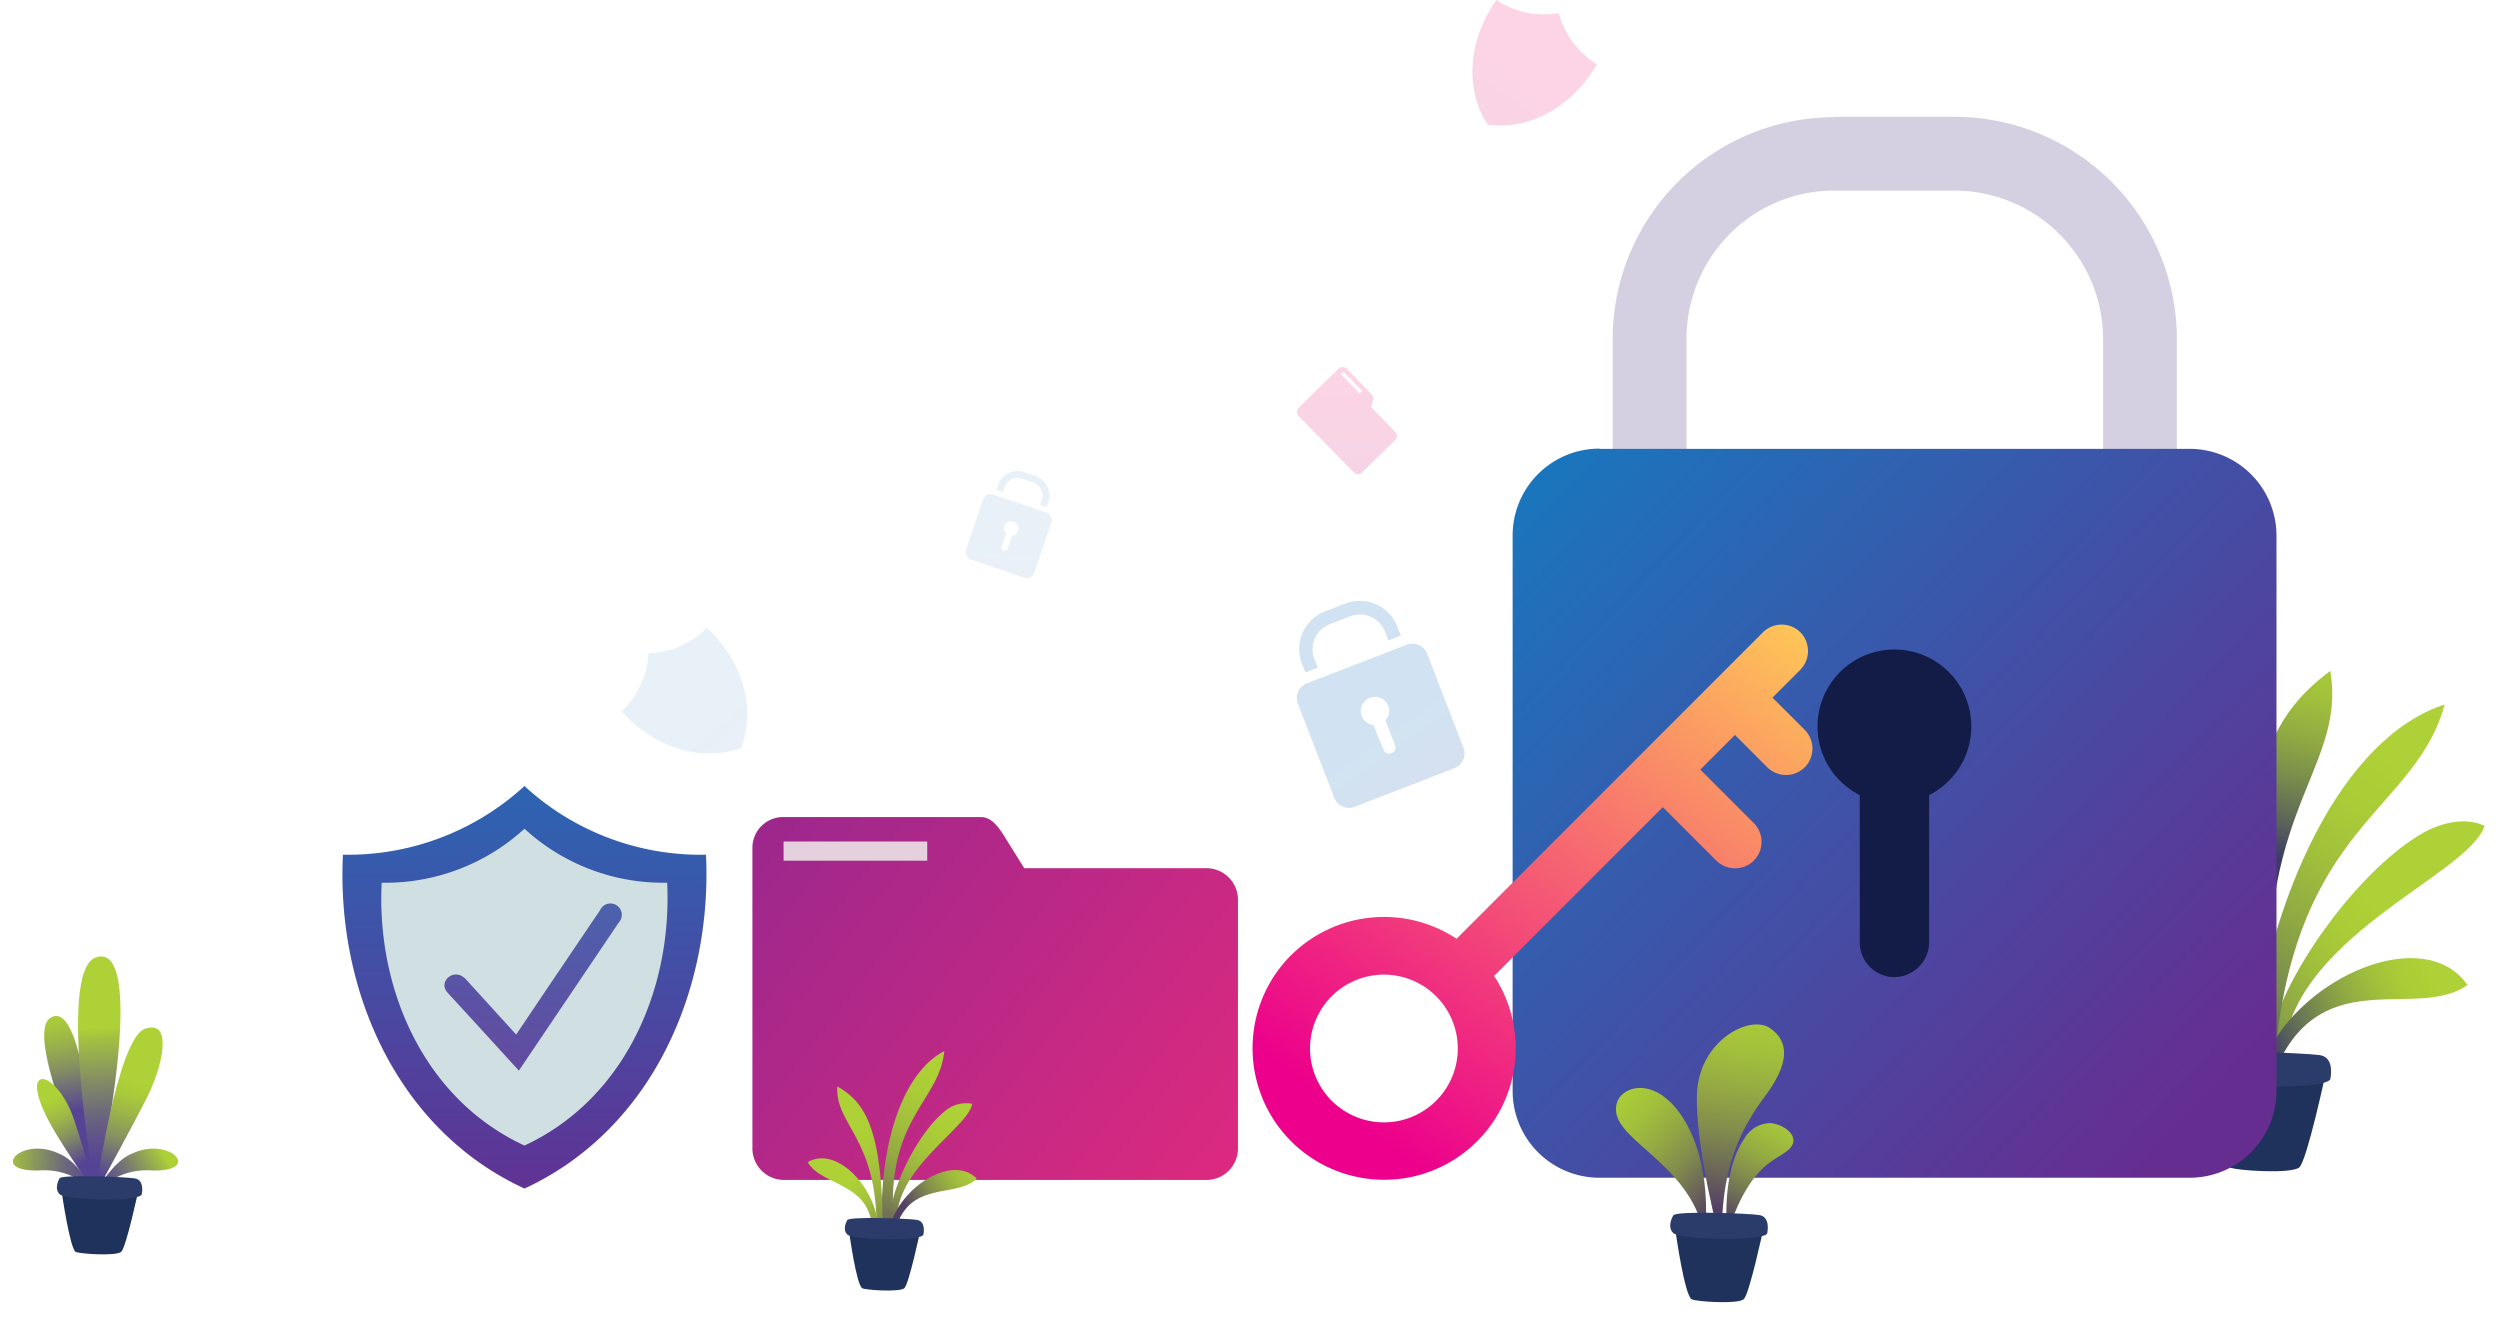 <svg xmlns="http://www.w3.org/2000/svg" xmlns:xlink="http://www.w3.org/1999/xlink" viewBox="0 0 316.75 167.47"><defs><style>.cls-1{mask:url(#mask);filter:url(#luminosity-noclip-8);}.cls-10,.cls-12,.cls-14,.cls-17,.cls-19,.cls-2,.cls-21,.cls-23,.cls-25,.cls-27,.cls-29,.cls-4,.cls-6,.cls-8{mix-blend-mode:multiply;}.cls-2{fill:url(#radial-gradient);}.cls-3{mask:url(#mask-2);filter:url(#luminosity-noclip-13);}.cls-4{fill:url(#radial-gradient-2);}.cls-5{mask:url(#mask-3);filter:url(#luminosity-noclip-14);}.cls-6{fill:url(#radial-gradient-3);}.cls-7{mask:url(#mask-4);filter:url(#luminosity-noclip-9);}.cls-8{fill:url(#radial-gradient-4);}.cls-9{mask:url(#mask-5);filter:url(#luminosity-noclip-10);}.cls-10{fill:url(#radial-gradient-5);}.cls-11{mask:url(#mask-6);filter:url(#luminosity-noclip-11);}.cls-12{fill:url(#radial-gradient-6);}.cls-13{mask:url(#mask-7);filter:url(#luminosity-noclip-12);}.cls-14{fill:url(#radial-gradient-7);}.cls-15{isolation:isolate;}.cls-16{mask:url(#mask-8);}.cls-17,.cls-19,.cls-21,.cls-23,.cls-25,.cls-27,.cls-29{opacity:0.8;}.cls-17{fill:url(#radial-gradient-8);}.cls-18{mask:url(#mask-9);}.cls-19{fill:url(#radial-gradient-9);}.cls-20{mask:url(#mask-10);}.cls-21{fill:url(#radial-gradient-10);}.cls-22{mask:url(#mask-11);}.cls-23{fill:url(#radial-gradient-11);}.cls-24{mask:url(#mask-12);}.cls-25{fill:url(#radial-gradient-12);}.cls-26{mask:url(#mask-13);}.cls-27{fill:url(#radial-gradient-13);}.cls-28{mask:url(#mask-14);}.cls-29{fill:url(#radial-gradient-14);}.cls-30{fill:url(#linear-gradient);}.cls-31{fill:url(#linear-gradient-2);}.cls-32{fill:url(#linear-gradient-3);}.cls-33{fill:url(#linear-gradient-4);}.cls-34{fill:url(#linear-gradient-5);}.cls-35{fill:url(#linear-gradient-6);}.cls-36{fill:#1f325c;}.cls-37{fill:#2c3c6a;}.cls-38{fill:#d4d0e2;}.cls-39,.cls-40,.cls-41,.cls-42,.cls-43,.cls-45,.cls-46,.cls-47,.cls-49,.cls-50,.cls-51,.cls-52,.cls-53,.cls-54,.cls-55,.cls-56,.cls-57,.cls-58{fill-rule:evenodd;}.cls-39{fill:url(#linear-gradient-7);}.cls-40{fill:#131c46;}.cls-41{fill:url(#linear-gradient-8);}.cls-42{fill:url(#linear-gradient-9);}.cls-43{fill:#d0e0e2;}.cls-44{opacity:0.9;fill:url(#linear-gradient-10);}.cls-45,.cls-67{opacity:0.1;}.cls-45{fill:url(#linear-gradient-11);}.cls-46,.cls-49,.cls-64{opacity:0.2;}.cls-46{fill:url(#linear-gradient-12);}.cls-47{fill:url(#linear-gradient-13);}.cls-48{fill:#e5d1dd;}.cls-49{fill:url(#linear-gradient-14);}.cls-50{fill:url(#linear-gradient-15);}.cls-51{fill:url(#linear-gradient-16);}.cls-52{fill:url(#linear-gradient-17);}.cls-53{fill:url(#linear-gradient-18);}.cls-54{fill:url(#linear-gradient-19);}.cls-55{fill:url(#linear-gradient-20);}.cls-56{fill:url(#linear-gradient-21);}.cls-57{fill:url(#linear-gradient-22);}.cls-58{fill:url(#linear-gradient-23);}.cls-59{fill:url(#linear-gradient-24);}.cls-60{fill:url(#linear-gradient-25);}.cls-61{fill:url(#linear-gradient-26);}.cls-62{fill:url(#linear-gradient-27);}.cls-63{fill:url(#linear-gradient-28);}.cls-65{fill:url(#linear-gradient-29);}.cls-66{fill:url(#linear-gradient-30);}.cls-68{fill:url(#linear-gradient-31);}.cls-69{fill:url(#linear-gradient-32);}.cls-70{filter:url(#luminosity-noclip-7);}.cls-71{filter:url(#luminosity-noclip-6);}.cls-72{filter:url(#luminosity-noclip-5);}.cls-73{filter:url(#luminosity-noclip-4);}.cls-74{filter:url(#luminosity-noclip-3);}.cls-75{filter:url(#luminosity-noclip-2);}.cls-76{filter:url(#luminosity-noclip);}</style><filter id="luminosity-noclip" x="163.83" y="-8398.08" width="152.92" height="32766" filterUnits="userSpaceOnUse" color-interpolation-filters="sRGB"><feFlood flood-color="#fff" result="bg"/><feBlend in="SourceGraphic" in2="bg"/></filter><mask id="mask" x="163.83" y="-8398.08" width="152.92" height="32766" maskUnits="userSpaceOnUse"><g class="cls-76"/></mask><radialGradient id="radial-gradient" cx="762.61" cy="19.53" r="10.82" gradientTransform="translate(-5146.76 137.86) scale(7.06 0.65)" gradientUnits="userSpaceOnUse"><stop offset="0" stop-color="#fff"/><stop offset="0.1" stop-color="#fafafa"/><stop offset="0.23" stop-color="#ebebeb"/><stop offset="0.36" stop-color="#d2d2d2"/><stop offset="0.5" stop-color="#b0b0b0"/><stop offset="0.65" stop-color="#848484"/><stop offset="0.81" stop-color="#4e4e4e"/><stop offset="0.96" stop-color="#0f0f0f"/><stop offset="1"/></radialGradient><filter id="luminosity-noclip-2" x="204.97" y="-8398.08" width="25.56" height="32766" filterUnits="userSpaceOnUse" color-interpolation-filters="sRGB"><feFlood flood-color="#fff" result="bg"/><feBlend in="SourceGraphic" in2="bg"/></filter><mask id="mask-2" x="204.97" y="-8398.08" width="25.56" height="32766" maskUnits="userSpaceOnUse"><g class="cls-75"/></mask><radialGradient id="radial-gradient-2" cx="759.41" cy="189.37" r="1.81" gradientTransform="translate(-5146.76 -95.31) scale(7.06 1.37)" xlink:href="#radial-gradient"/><filter id="luminosity-noclip-3" x="274.33" y="-8398.08" width="28.38" height="32766" filterUnits="userSpaceOnUse" color-interpolation-filters="sRGB"><feFlood flood-color="#fff" result="bg"/><feBlend in="SourceGraphic" in2="bg"/></filter><mask id="mask-3" x="274.33" y="-8398.08" width="28.38" height="32766" maskUnits="userSpaceOnUse"><g class="cls-74"/></mask><radialGradient id="radial-gradient-3" cx="782.81" cy="177.3" r="1.81" gradientTransform="translate(-5850.52 -95.31) scale(7.84 1.37)" xlink:href="#radial-gradient"/><filter id="luminosity-noclip-4" x="66.05" y="-8398.08" width="152.92" height="32766" filterUnits="userSpaceOnUse" color-interpolation-filters="sRGB"><feFlood flood-color="#fff" result="bg"/><feBlend in="SourceGraphic" in2="bg"/></filter><mask id="mask-4" x="66.05" y="-8398.08" width="152.92" height="32766" maskUnits="userSpaceOnUse"><g class="cls-73"/></mask><radialGradient id="radial-gradient-4" cx="748.76" cy="18.27" r="10.82" xlink:href="#radial-gradient"/><filter id="luminosity-noclip-5" x="24.26" y="-8398.08" width="90.59" height="32766" filterUnits="userSpaceOnUse" color-interpolation-filters="sRGB"><feFlood flood-color="#fff" result="bg"/><feBlend in="SourceGraphic" in2="bg"/></filter><mask id="mask-5" x="24.26" y="-8398.08" width="90.59" height="32766" maskUnits="userSpaceOnUse"><g class="cls-72"/></mask><radialGradient id="radial-gradient-5" cx="738.44" cy="19.53" r="6.41" xlink:href="#radial-gradient"/><filter id="luminosity-noclip-6" x="0" y="-8398.08" width="25.56" height="32766" filterUnits="userSpaceOnUse" color-interpolation-filters="sRGB"><feFlood flood-color="#fff" result="bg"/><feBlend in="SourceGraphic" in2="bg"/></filter><mask id="mask-6" x="0" y="-8398.08" width="25.56" height="32766" maskUnits="userSpaceOnUse"><g class="cls-71"/></mask><radialGradient id="radial-gradient-6" cx="730.4" cy="184.97" r="1.81" gradientTransform="translate(-5146.76 -95.31) scale(7.06 1.37)" xlink:href="#radial-gradient"/><filter id="luminosity-noclip-7" x="99.92" y="-8398.08" width="25.56" height="32766" filterUnits="userSpaceOnUse" color-interpolation-filters="sRGB"><feFlood flood-color="#fff" result="bg"/><feBlend in="SourceGraphic" in2="bg"/></filter><mask id="mask-7" x="99.92" y="-8398.08" width="25.56" height="32766" maskUnits="userSpaceOnUse"><g class="cls-70"/></mask><radialGradient id="radial-gradient-7" cx="744.54" cy="188.3" r="1.81" gradientTransform="translate(-5146.76 -95.31) scale(7.06 1.37)" xlink:href="#radial-gradient"/><filter id="luminosity-noclip-8" x="163.83" y="143.53" width="152.92" height="14.11" filterUnits="userSpaceOnUse" color-interpolation-filters="sRGB"><feFlood flood-color="#fff" result="bg"/><feBlend in="SourceGraphic" in2="bg"/></filter><mask id="mask-8" x="163.83" y="143.53" width="152.92" height="14.11" maskUnits="userSpaceOnUse"><g class="cls-1"><path class="cls-2" d="M316.75,150.59c0,3.89-34.24,7-76.46,7s-76.46-3.16-76.46-7,34.23-7.06,76.46-7.06S316.75,146.69,316.75,150.59Z"/></g></mask><radialGradient id="radial-gradient-8" cx="762.61" cy="19.53" r="10.82" gradientTransform="translate(-5146.76 137.86) scale(7.06 0.65)" gradientUnits="userSpaceOnUse"><stop offset="0" stop-color="#662d91"/><stop offset="0.11" stop-color="#6a3294"/><stop offset="0.25" stop-color="#75419b"/><stop offset="0.4" stop-color="#865aa8"/><stop offset="0.56" stop-color="#9f7cba"/><stop offset="0.73" stop-color="#c0a8d1"/><stop offset="0.9" stop-color="#e6dded"/><stop offset="1" stop-color="#fff"/></radialGradient><filter id="luminosity-noclip-9" x="66.05" y="142.71" width="152.92" height="14.11" filterUnits="userSpaceOnUse" color-interpolation-filters="sRGB"><feFlood flood-color="#fff" result="bg"/><feBlend in="SourceGraphic" in2="bg"/></filter><mask id="mask-9" x="66.05" y="142.71" width="152.92" height="14.11" maskUnits="userSpaceOnUse"><g class="cls-7"><path class="cls-8" d="M219,149.77c0,3.89-34.24,7-76.46,7s-76.46-3.16-76.46-7,34.23-7.06,76.46-7.06S219,145.87,219,149.77Z"/></g></mask><radialGradient id="radial-gradient-9" cx="748.76" cy="18.27" r="10.82" xlink:href="#radial-gradient-8"/><filter id="luminosity-noclip-10" x="24.26" y="146.41" width="90.59" height="8.36" filterUnits="userSpaceOnUse" color-interpolation-filters="sRGB"><feFlood flood-color="#fff" result="bg"/><feBlend in="SourceGraphic" in2="bg"/></filter><mask id="mask-10" x="24.26" y="146.41" width="90.59" height="8.36" maskUnits="userSpaceOnUse"><g class="cls-9"><path class="cls-10" d="M114.85,150.59c0,2.3-20.28,4.18-45.3,4.18s-45.29-1.88-45.29-4.18,20.28-4.18,45.29-4.18S114.85,148.28,114.85,150.59Z"/></g></mask><radialGradient id="radial-gradient-10" cx="738.44" cy="19.53" r="6.41" xlink:href="#radial-gradient-8"/><filter id="luminosity-noclip-11" x="0" y="156.44" width="25.56" height="4.97" filterUnits="userSpaceOnUse" color-interpolation-filters="sRGB"><feFlood flood-color="#fff" result="bg"/><feBlend in="SourceGraphic" in2="bg"/></filter><mask id="mask-11" x="0" y="156.44" width="25.56" height="4.97" maskUnits="userSpaceOnUse"><g class="cls-11"><path class="cls-12" d="M25.56,158.93c0,1.37-5.72,2.48-12.78,2.48S0,160.3,0,158.93s5.72-2.49,12.78-2.49S25.56,157.55,25.56,158.93Z"/></g></mask><radialGradient id="radial-gradient-11" cx="730.4" cy="184.97" r="1.81" gradientTransform="translate(-5146.76 -95.31) scale(7.06 1.37)" gradientUnits="userSpaceOnUse"><stop offset="0" stop-color="#541f78"/><stop offset="0.11" stop-color="#58247b"/><stop offset="0.24" stop-color="#633384"/><stop offset="0.39" stop-color="#764c93"/><stop offset="0.54" stop-color="#906ea8"/><stop offset="0.7" stop-color="#b29ac2"/><stop offset="0.87" stop-color="#dacfe2"/><stop offset="1" stop-color="#fff"/></radialGradient><filter id="luminosity-noclip-12" x="99.92" y="161.02" width="25.56" height="4.97" filterUnits="userSpaceOnUse" color-interpolation-filters="sRGB"><feFlood flood-color="#fff" result="bg"/><feBlend in="SourceGraphic" in2="bg"/></filter><mask id="mask-12" x="99.92" y="161.02" width="25.56" height="4.97" maskUnits="userSpaceOnUse"><g class="cls-13"><path class="cls-14" d="M125.49,163.51c0,1.37-5.73,2.49-12.79,2.49s-12.78-1.12-12.78-2.49S105.65,161,112.7,161,125.49,162.13,125.49,163.51Z"/></g></mask><radialGradient id="radial-gradient-12" cx="744.54" cy="188.3" r="1.81" xlink:href="#radial-gradient-11"/><filter id="luminosity-noclip-13" x="204.97" y="162.5" width="25.56" height="4.97" filterUnits="userSpaceOnUse" color-interpolation-filters="sRGB"><feFlood flood-color="#fff" result="bg"/><feBlend in="SourceGraphic" in2="bg"/></filter><mask id="mask-13" x="204.97" y="162.5" width="25.56" height="4.97" maskUnits="userSpaceOnUse"><g class="cls-3"><path class="cls-4" d="M230.53,165c0,1.38-5.72,2.49-12.78,2.49S205,166.36,205,165s5.72-2.48,12.78-2.48S230.53,163.61,230.53,165Z"/></g></mask><radialGradient id="radial-gradient-13" cx="759.41" cy="189.37" r="1.81" xlink:href="#radial-gradient-11"/><filter id="luminosity-noclip-14" x="274.33" y="145.91" width="28.38" height="4.97" filterUnits="userSpaceOnUse" color-interpolation-filters="sRGB"><feFlood flood-color="#fff" result="bg"/><feBlend in="SourceGraphic" in2="bg"/></filter><mask id="mask-14" x="274.33" y="145.91" width="28.38" height="4.97" maskUnits="userSpaceOnUse"><g class="cls-5"><path class="cls-6" d="M302.71,148.39c0,1.38-6.36,2.49-14.19,2.49s-14.19-1.11-14.19-2.49,6.35-2.48,14.19-2.48S302.71,147,302.71,148.39Z"/></g></mask><radialGradient id="radial-gradient-14" cx="782.81" cy="177.3" r="1.81" gradientTransform="translate(-5850.52 -95.31) scale(7.84 1.37)" xlink:href="#radial-gradient-11"/><linearGradient id="linear-gradient" x1="-3409.16" y1="796.94" x2="-3368.95" y2="824.58" gradientTransform="matrix(-0.98, 0.17, 0.17, 0.98, -3177.93, -89.4)" gradientUnits="userSpaceOnUse"><stop offset="0" stop-color="#add136"/><stop offset="0.11" stop-color="#aacc37"/><stop offset="0.23" stop-color="#9fbf3c"/><stop offset="0.35" stop-color="#8fa943"/><stop offset="0.48" stop-color="#778a4d"/><stop offset="0.61" stop-color="#596359"/><stop offset="0.72" stop-color="#3b3b66"/></linearGradient><linearGradient id="linear-gradient-2" x1="-3409.2" y1="776.07" x2="-3364.87" y2="828.13" xlink:href="#linear-gradient"/><linearGradient id="linear-gradient-3" x1="-2141.84" y1="362.3" x2="-2126.99" y2="401.63" gradientTransform="matrix(-0.99, 0.13, 0.13, 0.99, -1876.33, -1.75)" xlink:href="#linear-gradient"/><linearGradient id="linear-gradient-4" x1="-3357.16" y1="780.75" x2="-3376.62" y2="827.58" xlink:href="#linear-gradient"/><linearGradient id="linear-gradient-5" x1="4261.27" y1="-3155.89" x2="4248.9" y2="-3126.13" gradientTransform="matrix(0.71, 0.7, -0.7, 0.71, -4934.04, -636.73)" xlink:href="#linear-gradient"/><linearGradient id="linear-gradient-6" x1="-1700.23" y1="309.24" x2="-1709.45" y2="331.44" gradientTransform="matrix(-0.96, 0.27, 0.27, 0.96, -1449.2, 269.36)" xlink:href="#linear-gradient"/><linearGradient id="linear-gradient-7" x1="279.02" y1="140.14" x2="196.02" y2="61.14" gradientUnits="userSpaceOnUse"><stop offset="0" stop-color="#662d91"/><stop offset="1" stop-color="#1b75bc"/></linearGradient><linearGradient id="linear-gradient-8" x1="172.1" y1="142.68" x2="223.76" y2="73.68" gradientUnits="userSpaceOnUse"><stop offset="0" stop-color="#ec008c"/><stop offset="1" stop-color="#ffcb56"/></linearGradient><linearGradient id="linear-gradient-9" x1="66.23" y1="156.3" x2="66.56" y2="82.3" xlink:href="#linear-gradient-7"/><linearGradient id="linear-gradient-10" x1="62.99" y1="147.93" x2="73.99" y2="81.43" xlink:href="#linear-gradient-7"/><linearGradient id="linear-gradient-11" x1="490.97" y1="-483" x2="492.72" y2="-517.85" gradientTransform="translate(99.76 805.18) rotate(-44.42)" xlink:href="#linear-gradient-7"/><linearGradient id="linear-gradient-12" x1="263.29" y1="706.55" x2="265.04" y2="671.7" gradientTransform="matrix(0.84, 0.54, -0.54, 0.84, 330.23, -698.37)" gradientUnits="userSpaceOnUse"><stop offset="0" stop-color="#92278f"/><stop offset="1" stop-color="#ee2a7b"/></linearGradient><linearGradient id="linear-gradient-13" x1="85.74" y1="98.95" x2="170.08" y2="163.28" gradientTransform="matrix(1, 0, 0, 1, 0, 0)" xlink:href="#linear-gradient-12"/><linearGradient id="linear-gradient-14" x1="347.23" y1="822.52" x2="321.25" y2="797.66" gradientTransform="matrix(0.7, 0.72, -0.72, 0.7, 517.84, -741.76)" xlink:href="#linear-gradient-12"/><linearGradient id="linear-gradient-15" x1="5.13" y1="118.11" x2="10.37" y2="146.57" gradientUnits="userSpaceOnUse"><stop offset="0.34" stop-color="#add136"/><stop offset="0.4" stop-color="#a8c93b"/><stop offset="0.49" stop-color="#9bb449"/><stop offset="0.6" stop-color="#869260"/><stop offset="0.72" stop-color="#686280"/><stop offset="0.8" stop-color="#554395"/></linearGradient><linearGradient id="linear-gradient-16" x1="11.86" y1="117.64" x2="14.16" y2="154.85" gradientUnits="userSpaceOnUse"><stop offset="0.34" stop-color="#add136"/><stop offset="0.37" stop-color="#a4c240"/><stop offset="0.52" stop-color="#828c64"/><stop offset="0.64" stop-color="#6a647f"/><stop offset="0.74" stop-color="#5b4c8f"/><stop offset="0.8" stop-color="#554395"/></linearGradient><linearGradient id="linear-gradient-17" x1="19.78" y1="128.56" x2="12.11" y2="154.39" xlink:href="#linear-gradient-15"/><linearGradient id="linear-gradient-18" x1="3.52" y1="133.17" x2="12.28" y2="150.88" xlink:href="#linear-gradient-15"/><linearGradient id="linear-gradient-19" x1="26.7" y1="142.62" x2="9.05" y2="153.1" xlink:href="#linear-gradient-16"/><linearGradient id="linear-gradient-20" x1="-8.93" y1="147.28" x2="18.38" y2="148.93" xlink:href="#linear-gradient-16"/><linearGradient id="linear-gradient-21" x1="566.48" y1="-969.78" x2="576.3" y2="-933.22" gradientTransform="translate(228.55 1256.26) rotate(-31.83)" gradientUnits="userSpaceOnUse"><stop offset="0.15" stop-color="#add136"/><stop offset="0.24" stop-color="#aacc37"/><stop offset="0.33" stop-color="#a2bf3c"/><stop offset="0.43" stop-color="#94a943"/><stop offset="0.54" stop-color="#818a4d"/><stop offset="0.64" stop-color="#69635a"/><stop offset="0.72" stop-color="#533f66"/></linearGradient><linearGradient id="linear-gradient-22" x1="588.52" y1="-950.55" x2="566.73" y2="-937.39" gradientTransform="translate(228.55 1256.26) rotate(-31.83)" gradientUnits="userSpaceOnUse"><stop offset="0" stop-color="#add136"/><stop offset="0.11" stop-color="#aacc37"/><stop offset="0.23" stop-color="#a2bf3c"/><stop offset="0.36" stop-color="#94a943"/><stop offset="0.49" stop-color="#818a4d"/><stop offset="0.62" stop-color="#69635a"/><stop offset="0.72" stop-color="#533f66"/></linearGradient><linearGradient id="linear-gradient-23" x1="595.51" y1="-969.87" x2="564.01" y2="-931.91" gradientTransform="translate(228.55 1256.26) rotate(-31.83)" gradientUnits="userSpaceOnUse"><stop offset="0.12" stop-color="#add136"/><stop offset="0.21" stop-color="#aacc37"/><stop offset="0.31" stop-color="#a2bf3c"/><stop offset="0.41" stop-color="#94a943"/><stop offset="0.52" stop-color="#818a4d"/><stop offset="0.63" stop-color="#69635a"/><stop offset="0.72" stop-color="#533f66"/></linearGradient><linearGradient id="linear-gradient-24" x1="1955.66" y1="-167.77" x2="1974.43" y2="-154.86" gradientTransform="matrix(-0.94, 0.34, 0.34, 0.94, 2022.16, -363)" gradientUnits="userSpaceOnUse"><stop offset="0" stop-color="#add136"/><stop offset="0.17" stop-color="#abce37"/><stop offset="0.31" stop-color="#a5c43a"/><stop offset="0.44" stop-color="#9ab340"/><stop offset="0.56" stop-color="#8c9b48"/><stop offset="0.67" stop-color="#797c52"/><stop offset="0.78" stop-color="#62575e"/><stop offset="0.84" stop-color="#533f66"/></linearGradient><linearGradient id="linear-gradient-25" x1="1956.78" y1="-176.18" x2="1977.48" y2="-151.87" gradientTransform="matrix(-0.94, 0.34, 0.34, 0.94, 2022.16, -363)" gradientUnits="userSpaceOnUse"><stop offset="0" stop-color="#add136"/><stop offset="0.12" stop-color="#aacc37"/><stop offset="0.25" stop-color="#a2bf3c"/><stop offset="0.39" stop-color="#94a943"/><stop offset="0.53" stop-color="#818a4d"/><stop offset="0.67" stop-color="#69635a"/><stop offset="0.78" stop-color="#533f66"/></linearGradient><linearGradient id="linear-gradient-26" x1="1972.64" y1="-175.22" x2="1972.37" y2="-151.38" gradientTransform="matrix(-0.94, 0.34, 0.34, 0.94, 2022.16, -363)" gradientUnits="userSpaceOnUse"><stop offset="0" stop-color="#add136"/><stop offset="0.12" stop-color="#aacc37"/><stop offset="0.26" stop-color="#a2bf3c"/><stop offset="0.4" stop-color="#94a943"/><stop offset="0.54" stop-color="#818a4d"/><stop offset="0.69" stop-color="#69635a"/><stop offset="0.8" stop-color="#533f66"/></linearGradient><linearGradient id="linear-gradient-27" x1="1978.65" y1="-167.94" x2="1972.88" y2="-154.04" gradientTransform="matrix(-0.94, 0.34, 0.34, 0.94, 2022.16, -363)" gradientUnits="userSpaceOnUse"><stop offset="0" stop-color="#add136"/><stop offset="0.12" stop-color="#aacc37"/><stop offset="0.25" stop-color="#a2bf3c"/><stop offset="0.38" stop-color="#94a943"/><stop offset="0.52" stop-color="#818a4d"/><stop offset="0.66" stop-color="#69635a"/><stop offset="0.77" stop-color="#533f66"/></linearGradient><linearGradient id="linear-gradient-28" x1="374.38" y1="661.15" x2="368.61" y2="675.05" gradientTransform="translate(198.28 -609.04) rotate(35.12)" gradientUnits="userSpaceOnUse"><stop offset="0" stop-color="#add136"/><stop offset="0.11" stop-color="#aacc37"/><stop offset="0.24" stop-color="#a2bf3c"/><stop offset="0.36" stop-color="#94a943"/><stop offset="0.5" stop-color="#818a4d"/><stop offset="0.63" stop-color="#69635a"/><stop offset="0.74" stop-color="#533f66"/></linearGradient><linearGradient id="linear-gradient-29" x1="300.56" y1="-213.62" x2="293.05" y2="-243.88" gradientTransform="translate(-9.64 426.25) rotate(-21.14)" xlink:href="#linear-gradient-7"/><linearGradient id="linear-gradient-30" x1="303.05" y1="-214.24" x2="295.54" y2="-244.5" gradientTransform="translate(-9.64 426.25) rotate(-21.14)" xlink:href="#linear-gradient-7"/><linearGradient id="linear-gradient-31" x1="131" y1="428.31" x2="127.09" y2="412.57" gradientTransform="translate(140.35 -362.89) rotate(18.8)" xlink:href="#linear-gradient-7"/><linearGradient id="linear-gradient-32" x1="132.29" y1="427.99" x2="128.39" y2="412.25" gradientTransform="translate(140.35 -362.89) rotate(18.8)" xlink:href="#linear-gradient-7"/></defs><title>Asset 1</title><g class="cls-15"><g id="Layer_2" data-name="Layer 2"><g id="Layer_1-2" data-name="Layer 1"><g class="cls-16"><path class="cls-17" d="M316.75,150.59c0,3.89-34.24,7-76.46,7s-76.46-3.16-76.46-7,34.23-7.06,76.46-7.06S316.75,146.69,316.75,150.59Z"/></g><g class="cls-18"><path class="cls-19" d="M219,149.77c0,3.89-34.24,7-76.46,7s-76.46-3.16-76.46-7,34.23-7.06,76.46-7.06S219,145.87,219,149.77Z"/></g><g class="cls-20"><path class="cls-21" d="M114.85,150.59c0,2.3-20.28,4.18-45.3,4.18s-45.29-1.88-45.29-4.18,20.28-4.18,45.29-4.18S114.85,148.28,114.85,150.59Z"/></g><g class="cls-22"><path class="cls-23" d="M25.56,158.93c0,1.37-5.72,2.48-12.78,2.48S0,160.3,0,158.93s5.72-2.49,12.78-2.49S25.56,157.55,25.56,158.93Z"/></g><g class="cls-24"><path class="cls-25" d="M125.49,163.51c0,1.37-5.73,2.49-12.79,2.49s-12.78-1.12-12.78-2.49S105.65,161,112.7,161,125.49,162.13,125.49,163.51Z"/></g><g class="cls-26"><path class="cls-27" d="M230.53,165c0,1.38-5.72,2.49-12.78,2.49S205,166.36,205,165s5.72-2.48,12.78-2.48S230.53,163.61,230.53,165Z"/></g><g class="cls-28"><path class="cls-29" d="M302.71,148.39c0,1.38-6.36,2.49-14.19,2.49s-14.19-1.11-14.19-2.49,6.35-2.48,14.19-2.48S302.71,147,302.71,148.39Z"/></g><path class="cls-30" d="M289.28,134.49c.13-15.54,23.56-23.54,25.51-29.86-2.46-1.17-5.62-.34-7.81.91-7.55,4.29-16.47,16.18-19,24.57-.3,1-.83,2.58-.49,3.61.26.79,1.76,2.12,1.86.48Z"/><path class="cls-31" d="M309.75,89.26c-3.61,13.07-17.53,15-21.08,40.83-.35,1.69.05,3.5-1.29,4.72s-2,.72-2.36-.25c2.4-21.08,11.7-41.1,24.73-45.3Z"/><path class="cls-32" d="M295.24,85c2.26,13.16-11.3,18.27-6.81,50-.8,0-1.63.67-2.06-.33-4.47-34.86,1-43.75,8.87-49.67Z"/><path class="cls-33" d="M284.16,134.75c3.69-21.78-17.92-22.94-22.17-34.37,13.87-5.19,28,16.93,24.95,34.55Z"/><path class="cls-34" d="M288.63,134.8c5.95-12.72,17.67-5.51,24-10-5.38-7.73-20.76-1.27-25.54,9Z"/><path class="cls-35" d="M283.55,134.65c.77-10.45-9.48-10.05-12-15.25,6.32-3.06,14,6.76,13.3,15.21Z"/><path class="cls-36" d="M279.86,136.66s1.46,10.45,2.64,11.24c.59.4,7.86.89,8.83,0S294.66,136,294.66,136Z"/><path class="cls-37" d="M279.39,133.68s-1.14,1.89-.06,3,15.67,1.48,15.93,0c.09-.51.44-2.75-1.37-3S279.77,132.88,279.39,133.68Z"/><path class="cls-38" d="M232.37,14.8h15.39a28.2,28.2,0,0,1,28.05,28.05V69h-9.35V42.85a18.85,18.85,0,0,0-18.7-18.7H232.37a18.63,18.63,0,0,0-13.21,5.49,18.88,18.88,0,0,0-5.48,13.21V69h-9.35V42.85a28.1,28.1,0,0,1,28-28Z"/><path class="cls-39" d="M202.65,56.87h74.78a11,11,0,0,1,11,11v70.35a11,11,0,0,1-11,11H202.65a11,11,0,0,1-11-11V67.84a11,11,0,0,1,11-11Z"/><path class="cls-40" d="M240,82.29a9.75,9.75,0,0,1,4.42,18.45v18.63A4.44,4.44,0,0,1,240,123.8h0a4.4,4.4,0,0,1-4.37-4.43V100.74A9.75,9.75,0,0,1,240,82.29Z"/><path class="cls-41" d="M163.55,121.06a16.7,16.7,0,0,1,21-2.12l38.82-38.83a3.36,3.36,0,0,1,4.73,0h0a3.38,3.38,0,0,1,0,4.75l-3.53,3.53,4.09,4.09a3.36,3.36,0,0,1,0,4.73h0a3.36,3.36,0,0,1-4.75,0l-4.09-4.09-4.39,4.39,6.78,6.78a3.38,3.38,0,0,1,0,4.75h0a3.38,3.38,0,0,1-4.75,0l-6.78-6.78-21.38,21.39a16.67,16.67,0,1,1-25.72-2.63Zm5.17,5.17a9.36,9.36,0,1,1,0,13.23,9.36,9.36,0,0,1,0-13.23Z"/><path class="cls-42" d="M66.45,99.59a33.06,33.06,0,0,1-23,8.7c-.85,17.15,6.83,34.84,23,42.3,16.15-7.46,23.81-25.15,23-42.3a32.92,32.92,0,0,1-23-8.7Z"/><path class="cls-43" d="M66.45,105a26.09,26.09,0,0,1-18.09,6.84c-.68,13.49,5.36,27.41,18.09,33.3,12.7-5.89,18.73-19.81,18.08-33.3A26,26,0,0,1,66.45,105Z"/><path class="cls-44" d="M58.88,123.91l6.52,7.17q5.31-7.91,10.63-15.76a1.44,1.44,0,1,1,2.35,1.59L65.74,135.65c-3-3.29-6-6.58-9-9.84-1.33-1.42.74-3.17,2.1-1.9Z"/><path class="cls-45" d="M82.16,82.78a10.94,10.94,0,0,1-3.4,7.34c3.75,4.22,9.62,6.6,15.13,4.64,2.08-5.47-.19-11.39-4.34-15.22a10.81,10.81,0,0,1-7.39,3.24Z"/><path class="cls-46" d="M197.5,1.66A10.88,10.88,0,0,1,189.6,0c-3.28,4.6-4.28,10.86-1.13,15.79,5.8.8,11.05-2.75,13.85-7.65a10.87,10.87,0,0,1-4.82-6.48Z"/><path class="cls-47" d="M129.77,110h23.08a4,4,0,0,1,4,4V145.5a4,4,0,0,1-4,4H99.33a4,4,0,0,1-4-4V107.4a3.89,3.89,0,0,1,3.88-3.88h25.06c1.76,0,2.72,2.08,3.88,3.88Z"/><rect class="cls-48" x="99.28" y="106.62" width="18.2" height="2.43"/><path class="cls-49" d="M176.74,54.69l-3-3.09.13-.55c.09-.38.24-.78,0-1l-3.26-3.35a.72.72,0,0,0-1,0q-2.55,2.47-5.09,5a.74.74,0,0,0,0,1l7,7.15a.75.75,0,0,0,1.06,0l4.21-4.11A.74.74,0,0,0,176.74,54.69Zm-4.48-4.85-2.37-2.43.33-.31,2.37,2.43Z"/><path class="cls-50" d="M12.11,151.16S3,131.31,6.33,129s5.27,10.08,5.78,22.16Z"/><path class="cls-51" d="M12.11,151.25s-5-28.13,0-29.93,3.33,14.49,0,29.93Z"/><path class="cls-52" d="M12.09,151.27s2.72-19.66,6.28-20.92,2.31,4.72.11,9c-2.07,4-4.2,7.91-6.39,11.9Z"/><path class="cls-53" d="M12.11,151.21s-2.8-3.93-5-7.54c-5.62-9.29,0-8.67,2.32-1.68,1.88,5.76,2.67,9.22,2.67,9.22Z"/><path class="cls-54" d="M12.08,151.17s2.12-4,4.64-5c4.79-2.28,9,2.29,2.57,2.13a8.71,8.71,0,0,0-7.21,2.9Z"/><path class="cls-55" d="M12.12,151.17s-2.12-4-4.64-5c-4.79-2.28-9,2.29-2.57,2.13a8.72,8.72,0,0,1,7.21,2.9Z"/><path class="cls-36" d="M7.85,151.25s1,6.83,1.72,7.35c.39.26,5.15.59,5.79,0s2.17-7.77,2.17-7.77Z"/><path class="cls-37" d="M7.54,149.3s-.74,1.23,0,2,10.26,1,10.43,0c.06-.34.28-1.81-.9-2S7.79,148.78,7.54,149.3Z"/><path class="cls-56" d="M216,156.48s1.06-7.82-2.21-13.89-7.78-5.37-8.84-3.12c-1.87,4.73,9.07,7.27,11,17Z"/><path class="cls-57" d="M218.8,156.69s1.44-6.08,5-9.07c1-.8,1.94-1.28,2.57-1.75,2.24-1.67-.4-3.52-2.13-3.57a3.86,3.86,0,0,0-3.26,2c-2.14,3.2-2.46,7.88-2.15,12.39Z"/><path class="cls-58" d="M218.17,158c-.24-.73-3.45-12.8-3.16-19.48s6.68-10,9.23-8.27,2.45,4.58-.65,8.69c-4.51,6-5.6,11.68-5.42,19.06Z"/><path class="cls-36" d="M212.32,156.2s1.1,7.82,2,8.41c.44.3,5.88.67,6.61,0s2.48-8.89,2.48-8.89Z"/><path class="cls-37" d="M212,154s-.86,1.4,0,2.23,11.72,1.11,11.92,0c.06-.38.32-2.06-1-2.28S212.26,153.38,212,154Z"/><path class="cls-59" d="M113.75,155.59c-1.15-7.17,9-12.68,9.42-15.74a4.15,4.15,0,0,0-3.53,1c-3.14,2.56-6.32,8.73-6.85,12.8a3.27,3.27,0,0,0,.06,1.7c.18.34,1,.84.89.07Z"/><path class="cls-60" d="M119.65,133.16c-.64,6.3-6.91,8.27-6.52,20.45,0,.81.29,1.61-.23,2.28s-.87.48-1.11.06c-.54-9.89,2.18-19.83,7.86-22.79Z"/><path class="cls-61" d="M106.08,137.67c-.22,5.08,5.14,6.35,5,18.55.3,0,.65.17.76-.22,0-13.38-2.47-16.47-5.72-18.33Z"/><path class="cls-62" d="M110.53,156.24c0-6.56-6.39-5.83-8.2-9,3.81-2.21,9,3.57,9,8.88Z"/><path class="cls-63" d="M113.47,155.78c1.75-6.32,7.71-3.91,10.29-6.45-3.08-3.14-9.66,1-11.06,6.15Z"/><path class="cls-36" d="M107.63,156.4s.88,6.33,1.6,6.81c.35.24,4.76.54,5.35,0s2-7.2,2-7.2Z"/><path class="cls-37" d="M107.35,154.59s-.7,1.14,0,1.82,9.49.89,9.65,0c.06-.31.27-1.67-.83-1.85S107.58,154.11,107.35,154.59Z"/><g class="cls-64"><path class="cls-65" d="M178.24,81.68l-12.66,4.9a2,2,0,0,0-1.14,2.58l4.61,11.91a2,2,0,0,0,2.58,1.15l12.66-4.9a2,2,0,0,0,1.13-2.58l-4.6-11.92A2,2,0,0,0,178.24,81.68Zm-2.71,9.59,1.22,3.16a.79.79,0,0,1-.46,1,.78.78,0,0,1-1-.46L174,91.85a1.77,1.77,0,0,1-.47-3.41,1.77,1.77,0,0,1,2,2.83Z"/><path class="cls-66" d="M166.53,83.48a3.4,3.4,0,0,1,1.94-4.39l2.61-1A3.41,3.41,0,0,1,175.47,80l.44,1.15,1.58-.62-.44-1.14a5.12,5.12,0,0,0-6.59-2.92l-2.6,1a5.11,5.11,0,0,0-2.92,6.59l.45,1.14,1.58-.61Z"/></g><g class="cls-67"><path class="cls-68" d="M132.54,64.94l-6.68-2.28a1.05,1.05,0,0,0-1.32.65L122.4,69.6a1.05,1.05,0,0,0,.65,1.32l6.68,2.27a1,1,0,0,0,1.32-.65l2.14-6.29A1,1,0,0,0,132.54,64.94Zm-4.28,2.91-.57,1.67a.41.41,0,1,1-.78-.27l.57-1.66a.91.91,0,0,1-.22-1,.93.93,0,0,1,1.75.6A.91.91,0,0,1,128.26,67.85Z"/><path class="cls-69" d="M127.27,61.74a1.81,1.81,0,0,1,.89-1,1.75,1.75,0,0,1,1.35-.09l1.38.47a1.78,1.78,0,0,1,1,.89,1.75,1.75,0,0,1,.09,1.35l-.21.6.84.29.21-.61a2.67,2.67,0,0,0-1.66-3.36l-1.38-.47a2.66,2.66,0,0,0-2,.14,2.61,2.61,0,0,0-1.33,1.52l-.21.6.84.29Z"/></g></g></g></g></svg>
